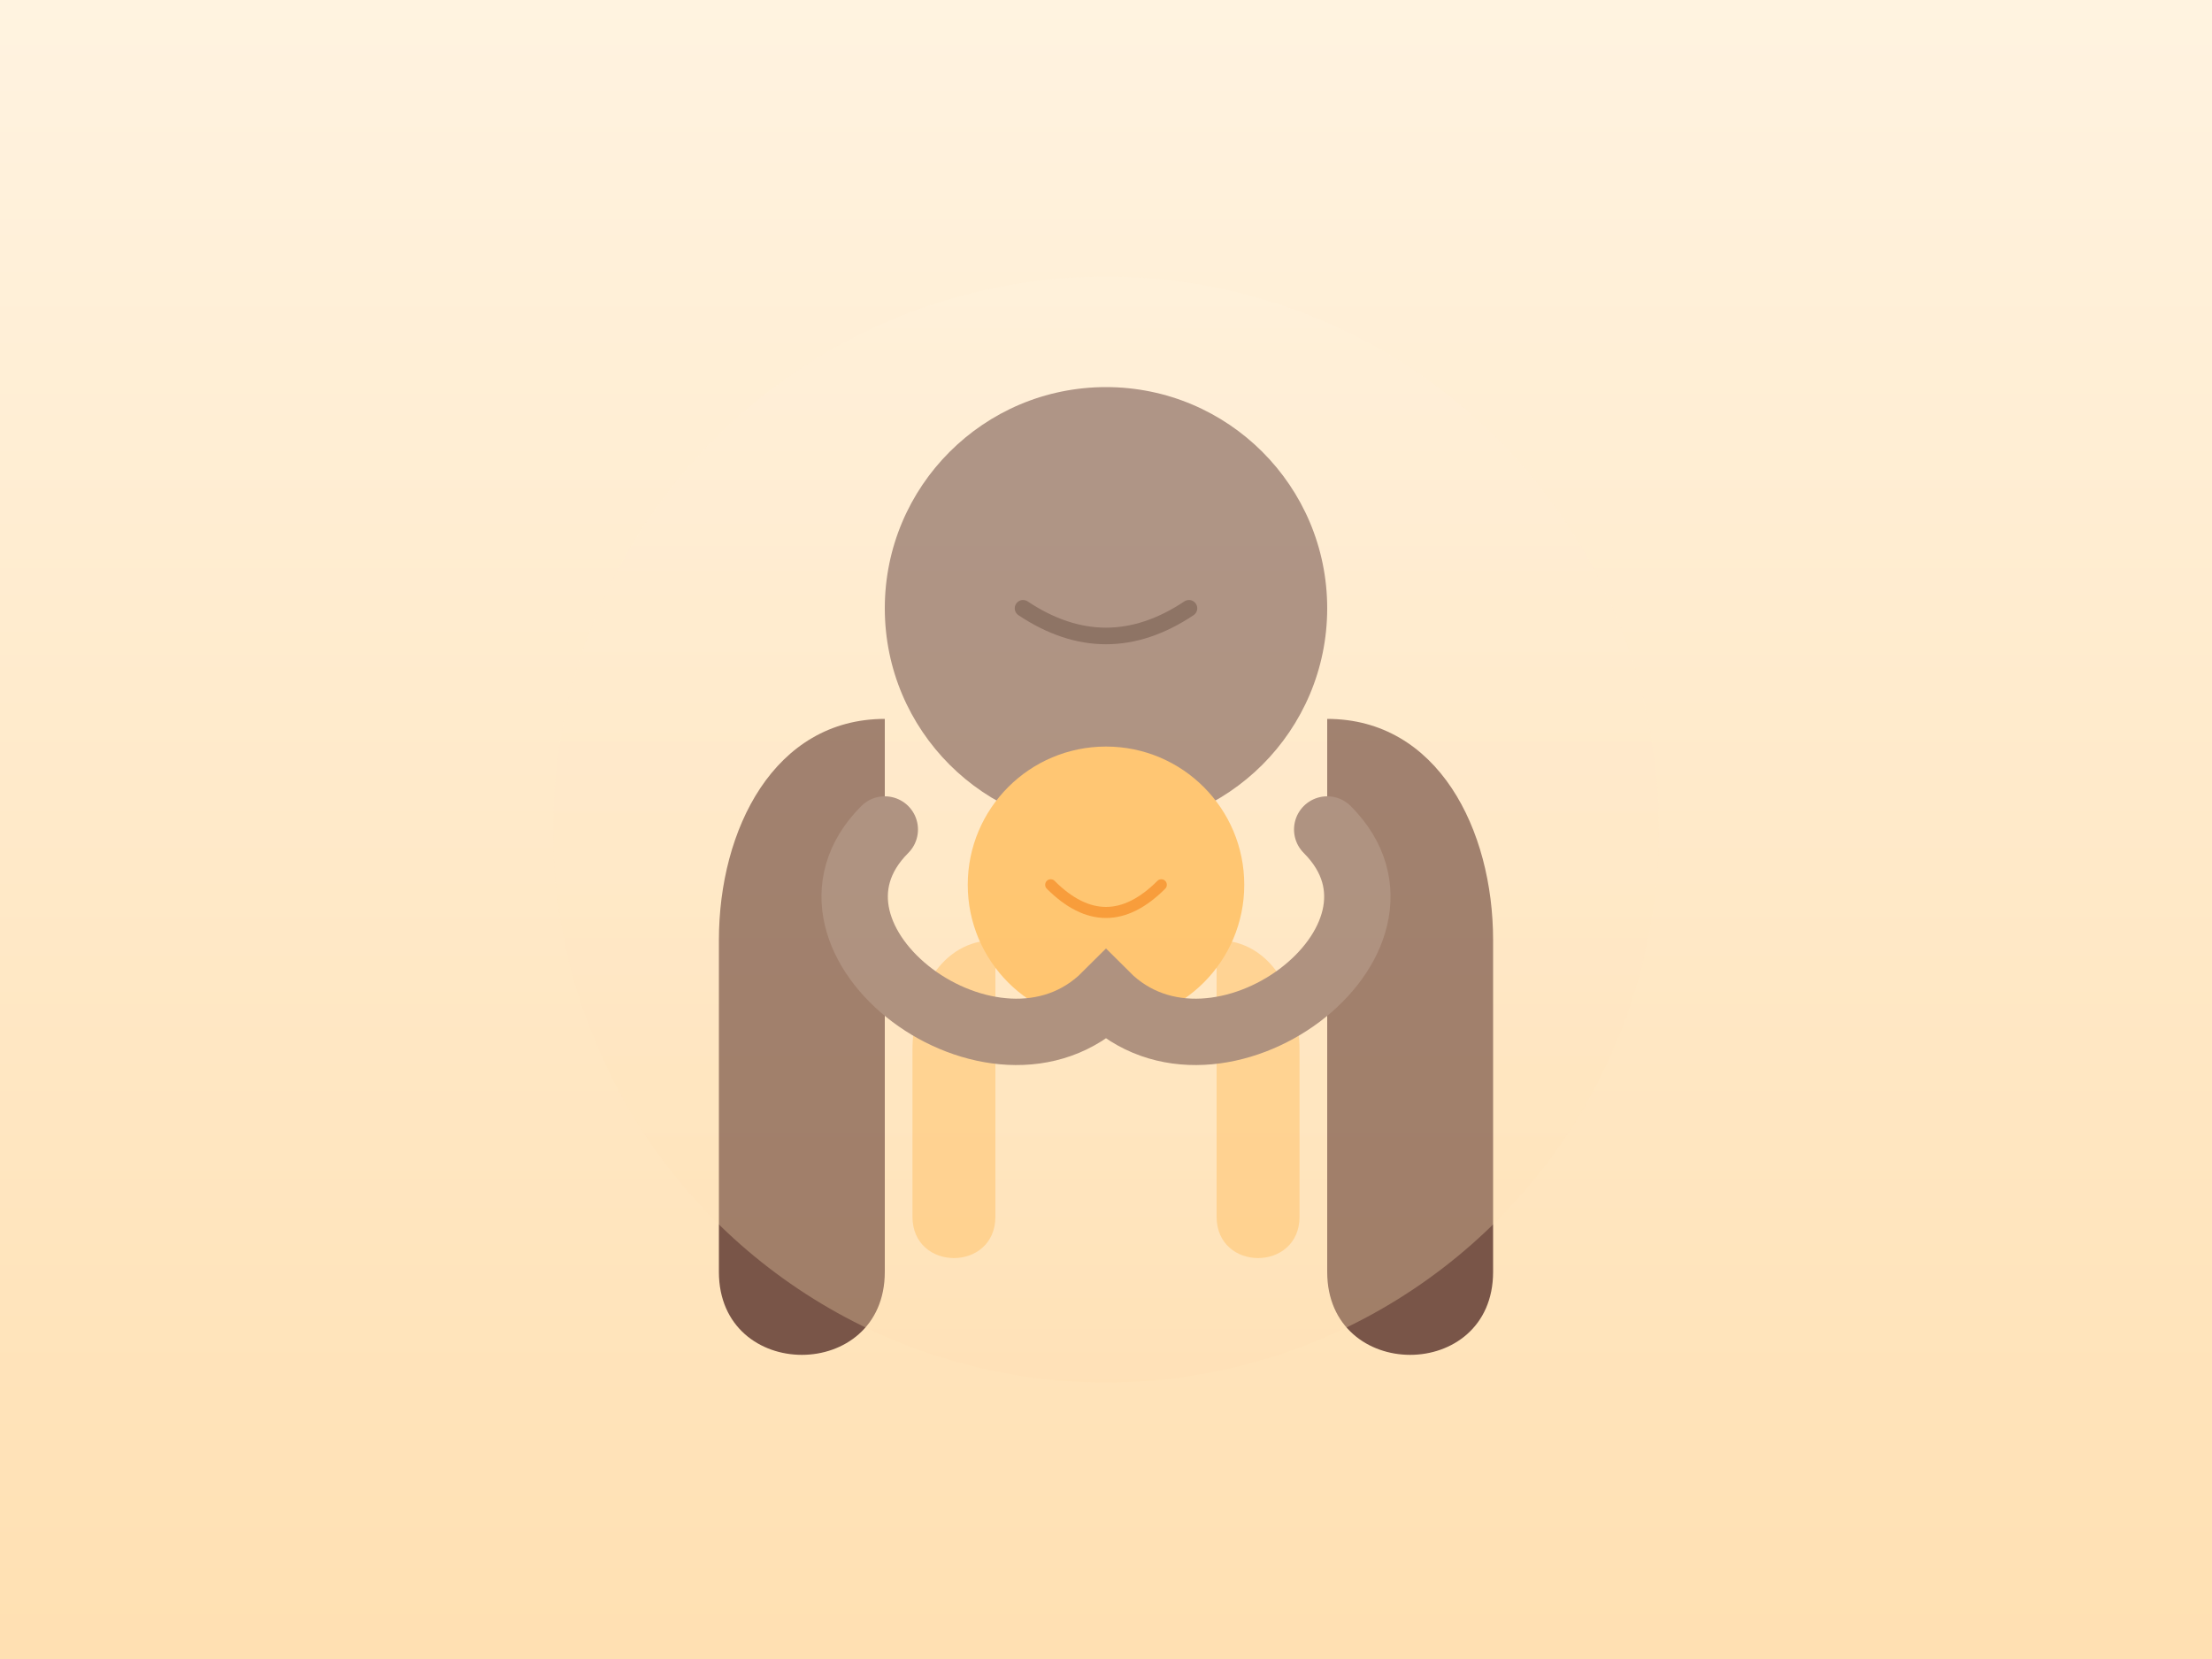<svg viewBox="0 0 400 300" xmlns="http://www.w3.org/2000/svg">
    <rect x="0" y="0" width="400" height="300" fill="#333333" stroke="none"/>
    <!-- Warm gradient background -->
    <defs>
        <linearGradient id="warmGlow" x1="0" y1="0" x2="0" y2="1">
            <stop offset="0%" stop-color="#fff3e0"/>
            <stop offset="100%" stop-color="#ffe0b2"/>
        </linearGradient>
    </defs>
    <rect width="400" height="300" fill="url(#warmGlow)"/>

    <!-- Parent and child group -->
    <g transform="translate(200 150)">
        <!-- Parent figure -->
        <g>
            <!-- Body -->
            <path d="M -40 -20
                    C -60 -20, -70 0, -70 20
                    L -70 80
                    C -70 100, -40 100, -40 80
                    L -40 20
                    M 40 -20
                    C 60 -20, 70 0, 70 20
                    L 70 80
                    C 70 100, 40 100, 40 80
                    L 40 20"
                  fill="#795548"/>

            <!-- Head -->
            <circle cx="0" cy="-40" r="40" fill="#8d6e63"/>

            <!-- Smile -->
            <path d="M -15 -40
                    Q 0 -30, 15 -40"
                  fill="none"
                  stroke="#5d4037"
                  stroke-width="3"
                  stroke-linecap="round"/>
        </g>

        <!-- Baby figure -->
        <g transform="translate(0 20)">
            <!-- Body -->
            <path d="M -20 0
                    C -30 0, -35 10, -35 20
                    L -35 50
                    C -35 60, -20 60, -20 50
                    L -20 20
                    M 20 0
                    C 30 0, 35 10, 35 20
                    L 35 50
                    C 35 60, 20 60, 20 50
                    L 20 20"
                  fill="#ffcc80"/>

            <!-- Head -->
            <circle cx="0" cy="-10" r="25" fill="#ffb74d"/>

            <!-- Big smile -->
            <path d="M -10 -10
                    Q 0 0, 10 -10"
                  fill="none"
                  stroke="#f57c00"
                  stroke-width="2"
                  stroke-linecap="round"/>
        </g>

        <!-- Arms embracing -->
        <path d="M -40 0
                C -60 20, -20 50, 0 30
                C 20 50, 60 20, 40 0"
              fill="none"
              stroke="#8d6e63"
              stroke-width="12"
              stroke-linecap="round"/>
    </g>

    <!-- Warm glow effect -->
    <circle cx="200" cy="150" r="100"
            fill="url(#warmGlow)"
            opacity="0.3"/>
</svg>